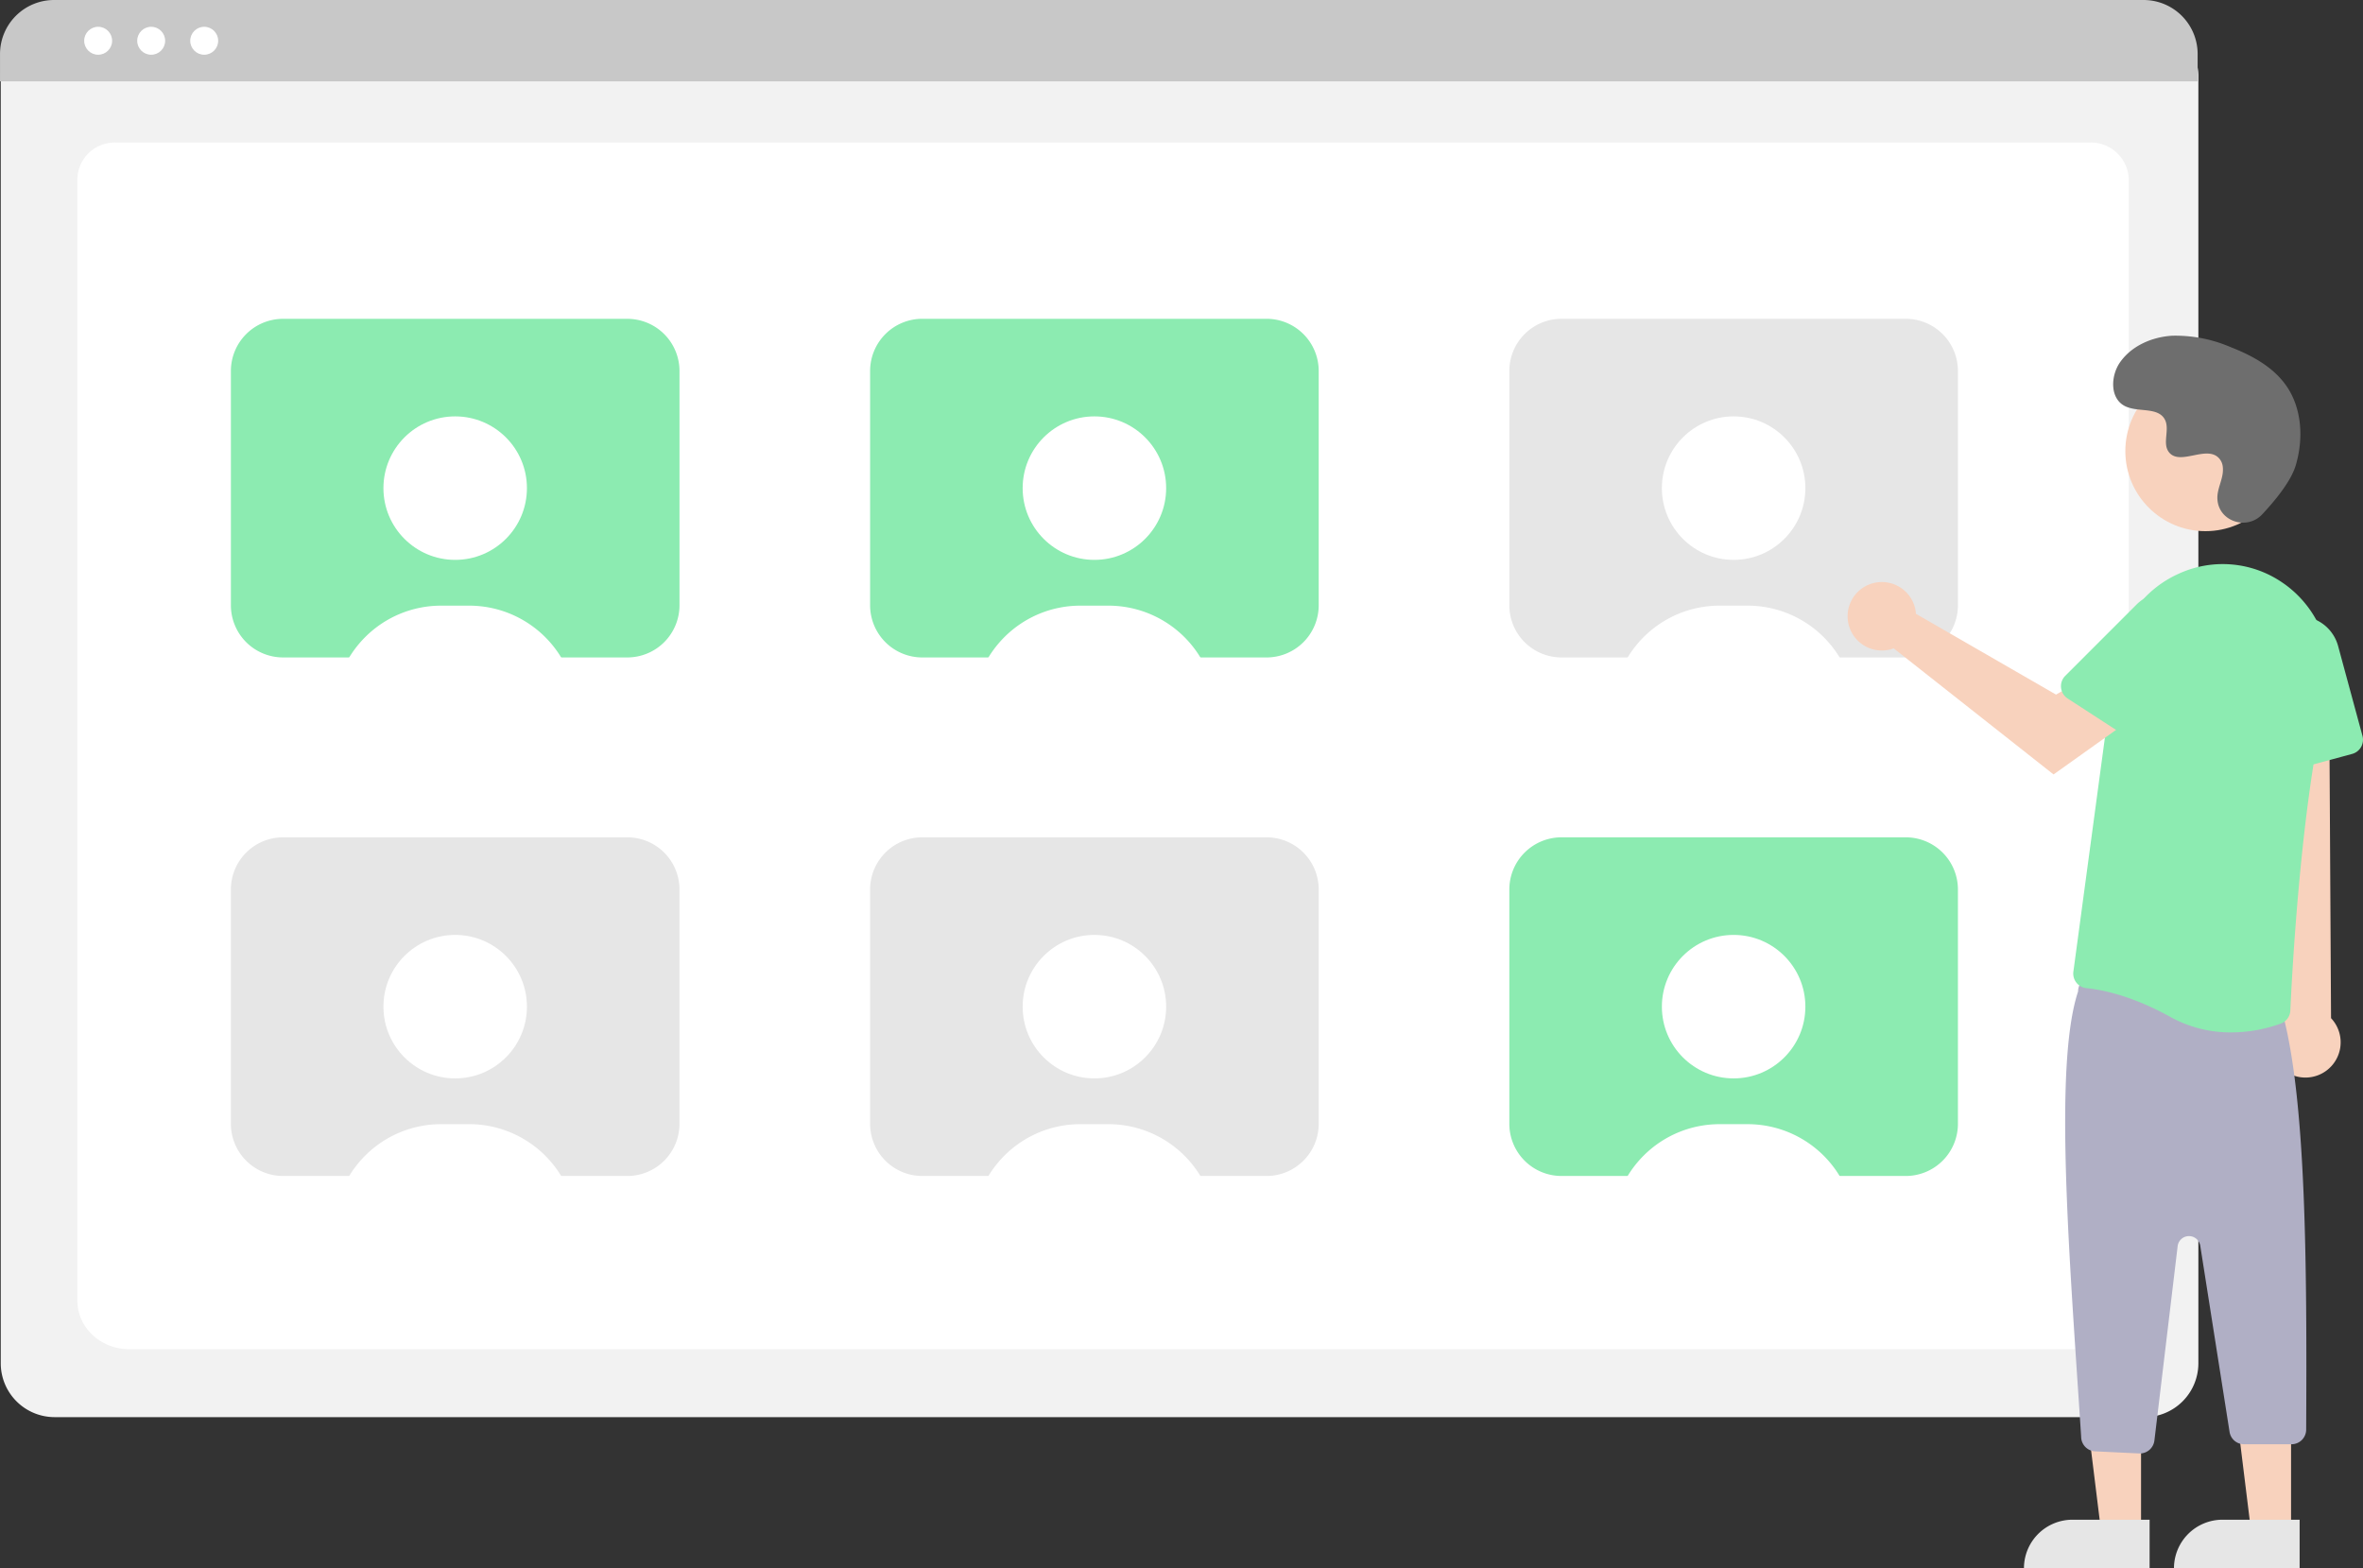 <svg xmlns="http://www.w3.org/2000/svg" width="508.22" height="337.31" viewBox="0 0 508.22 337.31"><rect x="0" y="0" width="508.22" height="337.31" fill="#333333" stroke="none"/><defs><style>.a{fill:#f2f2f2;}.b{fill:#fff;}.c{fill:#c8c8c8;}.d{fill:#8cebb1;}.e{fill:#e6e6e6;}.f{fill:#f8d2bd;}.g{fill:#b0afc5;}.h{fill:#6e6e6e;}</style></defs><path class="a" d="M658.3,453.173H208.8A11.586,11.586,0,0,1,197.228,441.6V164.427a8.489,8.489,0,0,1,8.479-8.479H661.252a8.636,8.636,0,0,1,8.625,8.626V441.6A11.587,11.587,0,0,1,658.3,453.173Z" transform="translate(-197.065 -148.368)"/><path class="b" d="M650.786,448.387H231.861c-6.141,0-11.137-4.679-11.137-10.429V196.592a8.015,8.015,0,0,1,8.253-7.734H653.534a8.148,8.148,0,0,1,8.39,7.862V437.958C661.923,443.708,656.927,448.387,650.786,448.387Z" transform="translate(-204.081 -158.194)"/><path class="c" d="M669.648,162.643H197v-5.892a11.626,11.626,0,0,1,11.616-11.608h449.42a11.626,11.626,0,0,1,11.616,11.608Z" transform="translate(-196.996 -145.142)"/><circle class="b" cx="3.005" cy="3.005" r="3.005" transform="translate(18.105 5.763)"/><circle class="b" cx="3.005" cy="3.005" r="3.005" transform="translate(29.51 5.763)"/><circle class="b" cx="3.005" cy="3.005" r="3.005" transform="translate(40.914 5.763)"/><path class="d" d="M353.053,242.908H279.017a11.22,11.22,0,0,0-11.223,11.223v50.384a11.22,11.22,0,0,0,11.223,11.223h74.036a11.224,11.224,0,0,0,11.223-11.221V254.131a11.224,11.224,0,0,0-11.221-11.223Z" transform="translate(-218.134 -174.332)"/><path class="d" d="M463.793,254.127v50.39a11.223,11.223,0,0,0,11.223,11.223H549.05a11.223,11.223,0,0,0,11.223-11.223v-50.39A11.223,11.223,0,0,0,549.05,242.9H475.016A11.223,11.223,0,0,0,463.793,254.127Z" transform="translate(-276.654 -174.331)"/><path class="e" d="M659.793,254.127v50.39a11.223,11.223,0,0,0,11.223,11.223H745.05a11.223,11.223,0,0,0,11.223-11.223v-50.39A11.223,11.223,0,0,0,745.05,242.9H671.016A11.223,11.223,0,0,0,659.793,254.127Z" transform="translate(-335.174 -174.331)"/><path class="e" d="M267.793,413.127v50.39a11.223,11.223,0,0,0,11.223,11.223H353.05a11.223,11.223,0,0,0,11.223-11.223v-50.39A11.223,11.223,0,0,0,353.05,401.9H279.016A11.223,11.223,0,0,0,267.793,413.127Z" transform="translate(-218.134 -221.804)"/><path class="e" d="M463.793,413.127v50.39a11.223,11.223,0,0,0,11.223,11.223H549.05a11.223,11.223,0,0,0,11.223-11.223v-50.39A11.223,11.223,0,0,0,549.05,401.9H475.016A11.223,11.223,0,0,0,463.793,413.127Z" transform="translate(-276.654 -221.804)"/><path class="d" d="M659.793,413.127v50.39a11.223,11.223,0,0,0,11.223,11.223H745.05a11.223,11.223,0,0,0,11.223-11.223v-50.39A11.223,11.223,0,0,0,745.05,401.9H671.016A11.223,11.223,0,0,0,659.793,413.127Z" transform="translate(-335.174 -221.804)"/><circle class="b" cx="15.431" cy="15.431" r="15.431" transform="translate(82.467 89.559)"/><path class="b" d="M350.108,343.4H302.944a23.417,23.417,0,0,1,4.215-5.766,23.072,23.072,0,0,1,16.365-6.776h6A23.139,23.139,0,0,1,350.108,343.4Z" transform="translate(-228.629 -200.591)"/><circle class="b" cx="15.431" cy="15.431" r="15.431" transform="translate(219.947 89.559)"/><path class="b" d="M546.108,343.4H498.944a23.413,23.413,0,0,1,4.215-5.766,23.072,23.072,0,0,1,16.365-6.776h6A23.138,23.138,0,0,1,546.108,343.4Z" transform="translate(-287.149 -200.591)"/><circle class="b" cx="15.431" cy="15.431" r="15.431" transform="translate(357.427 89.559)"/><path class="b" d="M742.108,343.4H694.944a23.4,23.4,0,0,1,4.216-5.766,23.071,23.071,0,0,1,16.364-6.776h6A23.138,23.138,0,0,1,742.108,343.4Z" transform="translate(-345.669 -200.591)"/><circle class="b" cx="15.431" cy="15.431" r="15.431" transform="translate(82.467 201.086)"/><path class="b" d="M350.108,502.4H302.944a23.417,23.417,0,0,1,4.215-5.766,23.069,23.069,0,0,1,16.365-6.776h6A23.139,23.139,0,0,1,350.108,502.4Z" transform="translate(-228.629 -248.064)"/><circle class="b" cx="15.431" cy="15.431" r="15.431" transform="translate(219.947 201.086)"/><path class="b" d="M546.108,502.4H498.944a23.411,23.411,0,0,1,4.215-5.766,23.069,23.069,0,0,1,16.365-6.776h6A23.139,23.139,0,0,1,546.108,502.4Z" transform="translate(-287.149 -248.064)"/><circle class="b" cx="15.431" cy="15.431" r="15.431" transform="translate(357.427 201.086)"/><path class="b" d="M742.108,502.4H694.944a23.387,23.387,0,0,1,4.216-5.766,23.069,23.069,0,0,1,16.364-6.776h6A23.139,23.139,0,0,1,742.108,502.4Z" transform="translate(-345.669 -248.064)"/><path class="f" d="M665.315,583.4h-8.6l-4.091-33.169h12.692Z" transform="translate(-204.831 -254.077)"/><path class="e" d="M645.255,594.018h16.584v10.443H634.813A10.443,10.443,0,0,1,645.255,594.018Z" transform="translate(-199.514 -267.15)"/><path class="f" d="M711.314,583.4h-8.6l-4.092-33.169h12.692Z" transform="translate(-218.566 -254.077)"/><path class="e" d="M691.255,594.018h16.584v10.443H680.813A10.443,10.443,0,0,1,691.255,594.018Z" transform="translate(-213.248 -267.15)"/><path class="f" d="M909.189,562.743a7.535,7.535,0,0,1-1.447-11.464l-5.662-80.354,16.31,1.582.448,78.691a7.576,7.576,0,0,1-9.649,11.545Z" transform="translate(-417.491 -332.205)"/><path class="g" d="M860.361,675.191l-9.466-.451a3.155,3.155,0,0,1-3.006-3.13c-2.5-38.522-5.952-79.828-.661-95.785a3.157,3.157,0,0,1,3.61-3.146l37.873,5.5a3.138,3.138,0,0,1,2.7,3.1c4.835,18.894,5.053,53.156,4.871,88.755a3.157,3.157,0,0,1-3.156,3.18H882.922a3.142,3.142,0,0,1-3.118-2.666l-6.3-40.029a2.455,2.455,0,0,0-4.863.09l-5,41.807a3.168,3.168,0,0,1-3.135,2.782C860.462,675.2,860.412,675.194,860.361,675.191Z" transform="translate(-400.285 -362.576)"/><path class="d" d="M867.764,543.505c-8.347-4.637-14.868-5.856-18.013-6.17a3.1,3.1,0,0,1-2.142-1.173,3.141,3.141,0,0,1-.653-2.386l9.075-67.373A23.3,23.3,0,0,1,869.614,448.2a22.66,22.66,0,0,1,22.022,1.726q.467.31.916.634a23.272,23.272,0,0,1,8.864,24.251c-5.564,22.765-7.476,60.086-7.8,67.337a3.133,3.133,0,0,1-2.047,2.809,31.623,31.623,0,0,1-10.68,1.9A26.74,26.74,0,0,1,867.764,543.505Z" transform="translate(-401.024 -324.801)"/><path class="d" d="M906.275,495.277a3.143,3.143,0,0,1-1.3-2.385l-1.2-21.657a8.7,8.7,0,0,1,17.077-2.755l5.25,19.363a3.16,3.16,0,0,1-2.22,3.872l-14.934,4.049a3.145,3.145,0,0,1-2.675-.487Z" transform="translate(-417.993 -329.558)"/><circle class="f" cx="17.228" cy="17.228" r="17.228" transform="translate(457.104 79.792)"/><path class="f" d="M792.267,457.312a7.319,7.319,0,0,1,.168,1.151l30.132,17.383,7.324-4.216,7.808,10.221-15.668,11.167L787.655,465.9a7.362,7.362,0,1,1,4.613-8.586Z" transform="translate(-380.366 -326.445)"/><path class="d" d="M843.176,475.34a3.142,3.142,0,0,1,.907-2.562l15.336-15.339a8.7,8.7,0,0,1,13.445,10.884l-10.921,16.829a3.16,3.16,0,0,1-4.366.929L844.6,477.657A3.144,3.144,0,0,1,843.176,475.34Z" transform="translate(-399.898 -327.418)"/><path class="h" d="M891.2,414.527c-3.215,3.424-9.183,1.586-9.6-3.091a5.621,5.621,0,0,1,.007-1.091c.216-2.072,1.413-3.953,1.126-6.14a3.223,3.223,0,0,0-.589-1.507c-2.561-3.429-8.573,1.534-10.99-1.571-1.483-1.9.26-4.9-.878-7.028-1.5-2.808-5.948-1.423-8.736-2.961-3.1-1.711-2.917-6.471-.875-9.366,2.49-3.531,6.857-5.415,11.169-5.686a29.958,29.958,0,0,1,12.62,2.463c4.574,1.783,9.11,4.246,11.925,8.268,3.423,4.891,3.752,11.467,2.041,17.186C897.379,407.481,893.825,411.732,891.2,414.527Z" transform="translate(-404.678 -303.877)"/></svg>